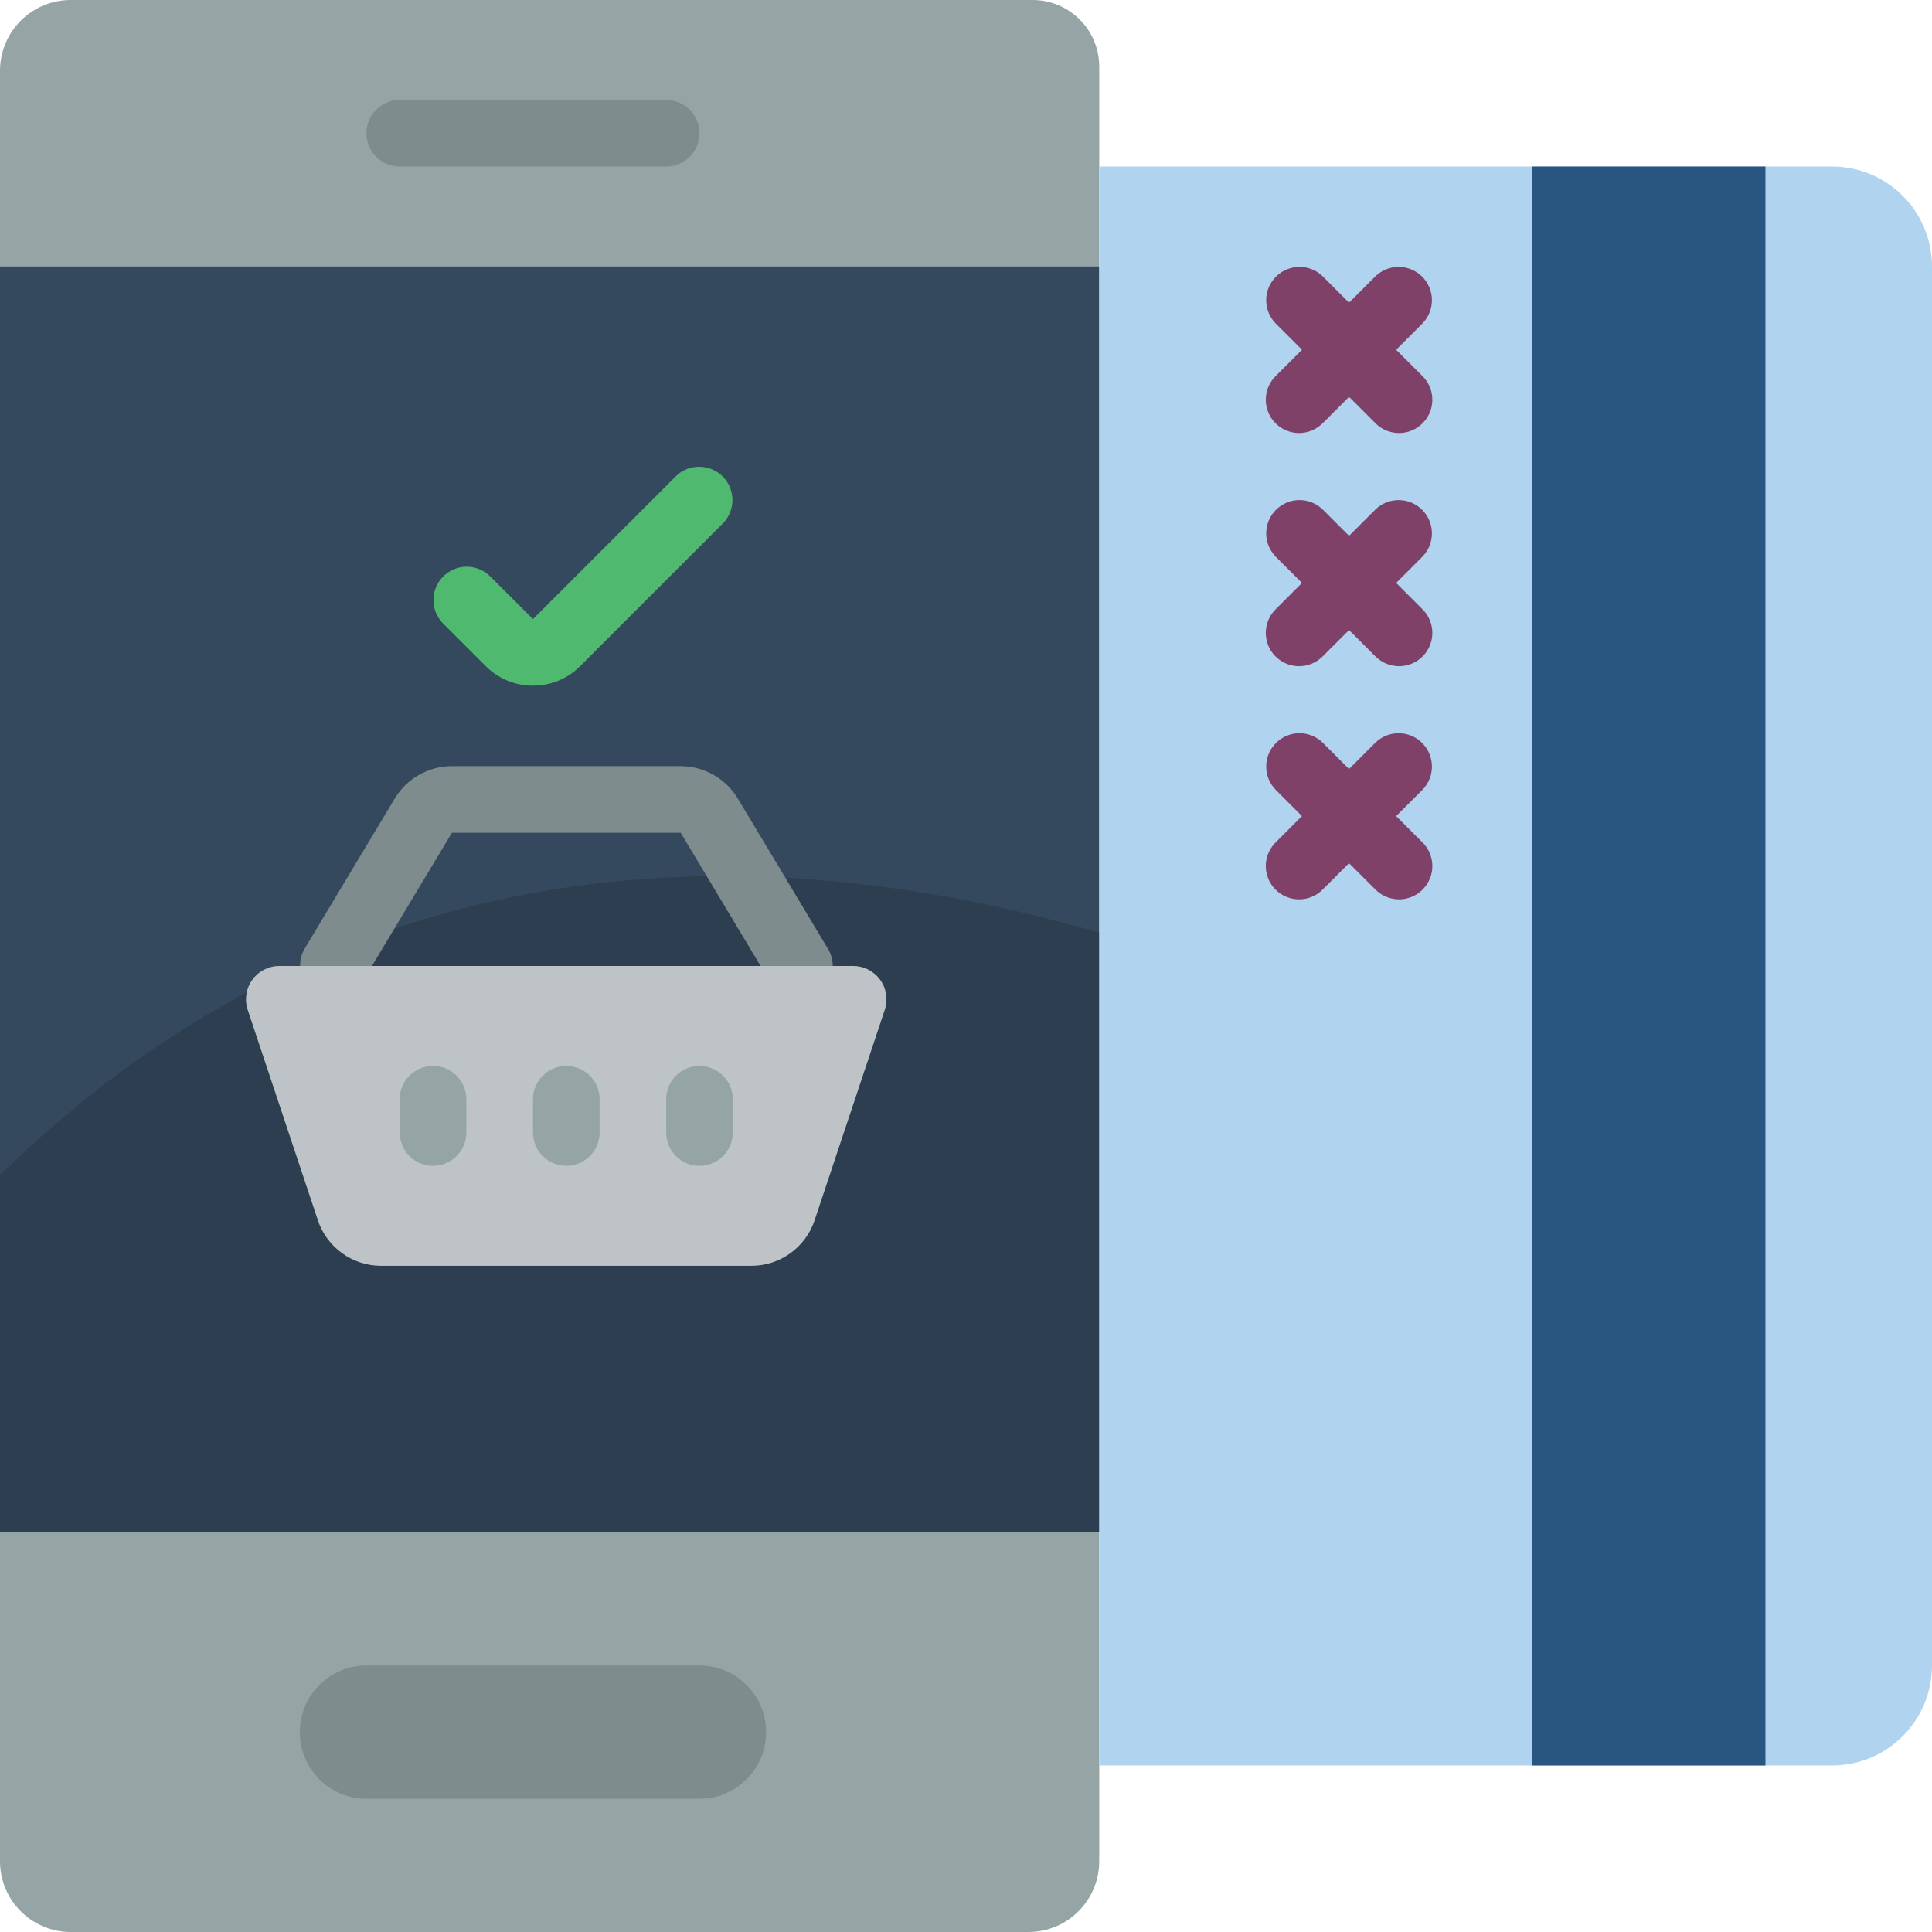 <svg height="512pt" viewBox="0 0 512 512" width="512pt" xmlns="http://www.w3.org/2000/svg"><path d="m18.758 0h254.898c9.75 0 17.652 7.906 17.652 17.656v475.586c0 10.359-8.398 18.758-18.758 18.758h-253.793c-10.359 0-18.758-8.398-18.758-18.758v-474.484c0-10.359 8.398-18.758 18.758-18.758zm0 0" fill="#95a5a5"/><path d="m0 70.621h291.309v335.449h-291.309zm0 0" fill="#35495e"/><path d="m291.309 247.172v158.898h-291.309v-94.633c54.555-53.762 148.039-105.668 291.309-64.266zm0 0" fill="#2c3e50"/><path d="m211.863 264.828c-3.102.004-5.977-1.625-7.574-4.281l-23.898-39.855h-60.625l-23.926 39.855c-2.551 4.078-7.902 5.363-12.027 2.883-4.129-2.48-5.508-7.805-3.102-11.977l23.906-39.84c3.199-5.312 8.945-8.562 15.148-8.578h60.609c6.207.016 11.953 3.273 15.156 8.59l23.895 39.828c1.641 2.727 1.684 6.125.117 8.895-1.566 2.766-4.5 4.48-7.68 4.48zm0 0" fill="#7f8c8d"/><path d="m97.102 441.379h88.277c9.75 0 17.656 7.906 17.656 17.656s-7.906 17.656-17.656 17.656h-88.277c-9.75 0-17.652-7.906-17.652-17.656s7.902-17.656 17.652-17.656zm0 0" fill="#7f8c8d"/><path d="m176.551 44.137h-70.621c-4.875 0-8.828-3.949-8.828-8.828 0-4.875 3.953-8.824 8.828-8.824h70.621c4.875 0 8.828 3.949 8.828 8.824 0 4.879-3.953 8.828-8.828 8.828zm0 0" fill="#7f8c8d"/><path d="m199.133 335.449h-98.129c-7.609.008-14.367-4.859-16.77-12.078l-18.602-55.789c-.883-2.688-.426-5.633 1.23-7.926 1.656-2.289 4.312-3.648 7.137-3.656h152.137c2.824.012 5.473 1.375 7.125 3.664 1.652 2.293 2.105 5.234 1.227 7.918l-18.602 55.789c-2.402 7.215-9.152 12.078-16.754 12.078zm0 0" fill="#bdc3c7"/><path d="m114.758 308.965c-4.875 0-8.828-3.953-8.828-8.828v-8.828c0-4.875 3.953-8.824 8.828-8.824s8.828 3.949 8.828 8.824v8.828c0 4.875-3.953 8.828-8.828 8.828zm0 0" fill="#95a5a5"/><path d="m150.07 308.965c-4.875 0-8.828-3.953-8.828-8.828v-8.828c0-4.875 3.953-8.824 8.828-8.824s8.828 3.949 8.828 8.824v8.828c0 4.875-3.953 8.828-8.828 8.828zm0 0" fill="#95a5a5"/><path d="m185.379 308.965c-4.875 0-8.828-3.953-8.828-8.828v-8.828c0-4.875 3.953-8.824 8.828-8.824s8.828 3.949 8.828 8.824v8.828c0 4.875-3.953 8.828-8.828 8.828zm0 0" fill="#95a5a5"/><path d="m291.309 44.137h194.207c14.629 0 26.484 11.859 26.484 26.484v370.758c0 14.625-11.855 26.484-26.484 26.484h-194.207zm0 0" fill="#b0d3f0"/><path d="m406.07 44.137h61.793v423.727h-61.793zm0 0" fill="#285680"/><g fill="#804169"><path d="m344.277 176.551c-3.57 0-6.789-2.152-8.156-5.449-1.363-3.297-.609-7.094 1.914-9.617l26.48-26.484c3.465-3.344 8.973-3.297 12.375.109 3.406 3.402 3.453 8.91.109 12.375l-26.484 26.48c-1.652 1.656-3.898 2.586-6.238 2.586zm0 0"/><path d="m370.758 176.551c-2.34 0-4.586-.93-6.242-2.586l-26.48-26.48c-3.348-3.465-3.297-8.973.105-12.375 3.406-3.406 8.914-3.453 12.375-.109l26.484 26.484c2.523 2.523 3.277 6.32 1.914 9.617-1.367 3.297-4.586 5.449-8.156 5.449zm0 0"/><path d="m344.277 238.344c-3.57 0-6.789-2.152-8.156-5.449-1.363-3.297-.609-7.094 1.914-9.617l26.48-26.484c3.465-3.344 8.973-3.297 12.375.109 3.406 3.402 3.453 8.91.109 12.375l-26.484 26.48c-1.652 1.656-3.898 2.586-6.238 2.586zm0 0"/><path d="m370.758 238.344c-2.34 0-4.586-.93-6.242-2.586l-26.48-26.48c-3.348-3.465-3.297-8.973.105-12.375 3.406-3.406 8.914-3.453 12.375-.109l26.484 26.484c2.523 2.523 3.277 6.32 1.914 9.617-1.367 3.297-4.586 5.449-8.156 5.449zm0 0"/><path d="m344.277 114.758c-3.57 0-6.789-2.152-8.156-5.449-1.363-3.297-.609-7.094 1.914-9.617l26.48-26.484c3.465-3.344 8.973-3.297 12.375.109 3.406 3.402 3.453 8.91.109 12.371l-26.484 26.484c-1.652 1.656-3.898 2.586-6.238 2.586zm0 0"/><path d="m370.758 114.758c-2.34 0-4.586-.93-6.242-2.586l-26.48-26.484c-3.348-3.461-3.297-8.969.105-12.371 3.406-3.406 8.914-3.453 12.375-.109l26.484 26.484c2.523 2.523 3.277 6.32 1.914 9.617-1.367 3.297-4.586 5.449-8.156 5.449zm0 0"/></g><path d="m141.242 181.707c-4.684.016-9.184-1.84-12.492-5.156l-11.406-11.406c-3.344-3.461-3.297-8.969.109-12.371 3.406-3.406 8.91-3.453 12.375-.109l11.414 11.398 37.906-37.891c3.461-3.344 8.969-3.297 12.375.109 3.402 3.402 3.453 8.91.105 12.375l-37.898 37.895c-3.309 3.316-7.805 5.172-12.488 5.156zm0 0" fill="#4fba6f"/></svg>